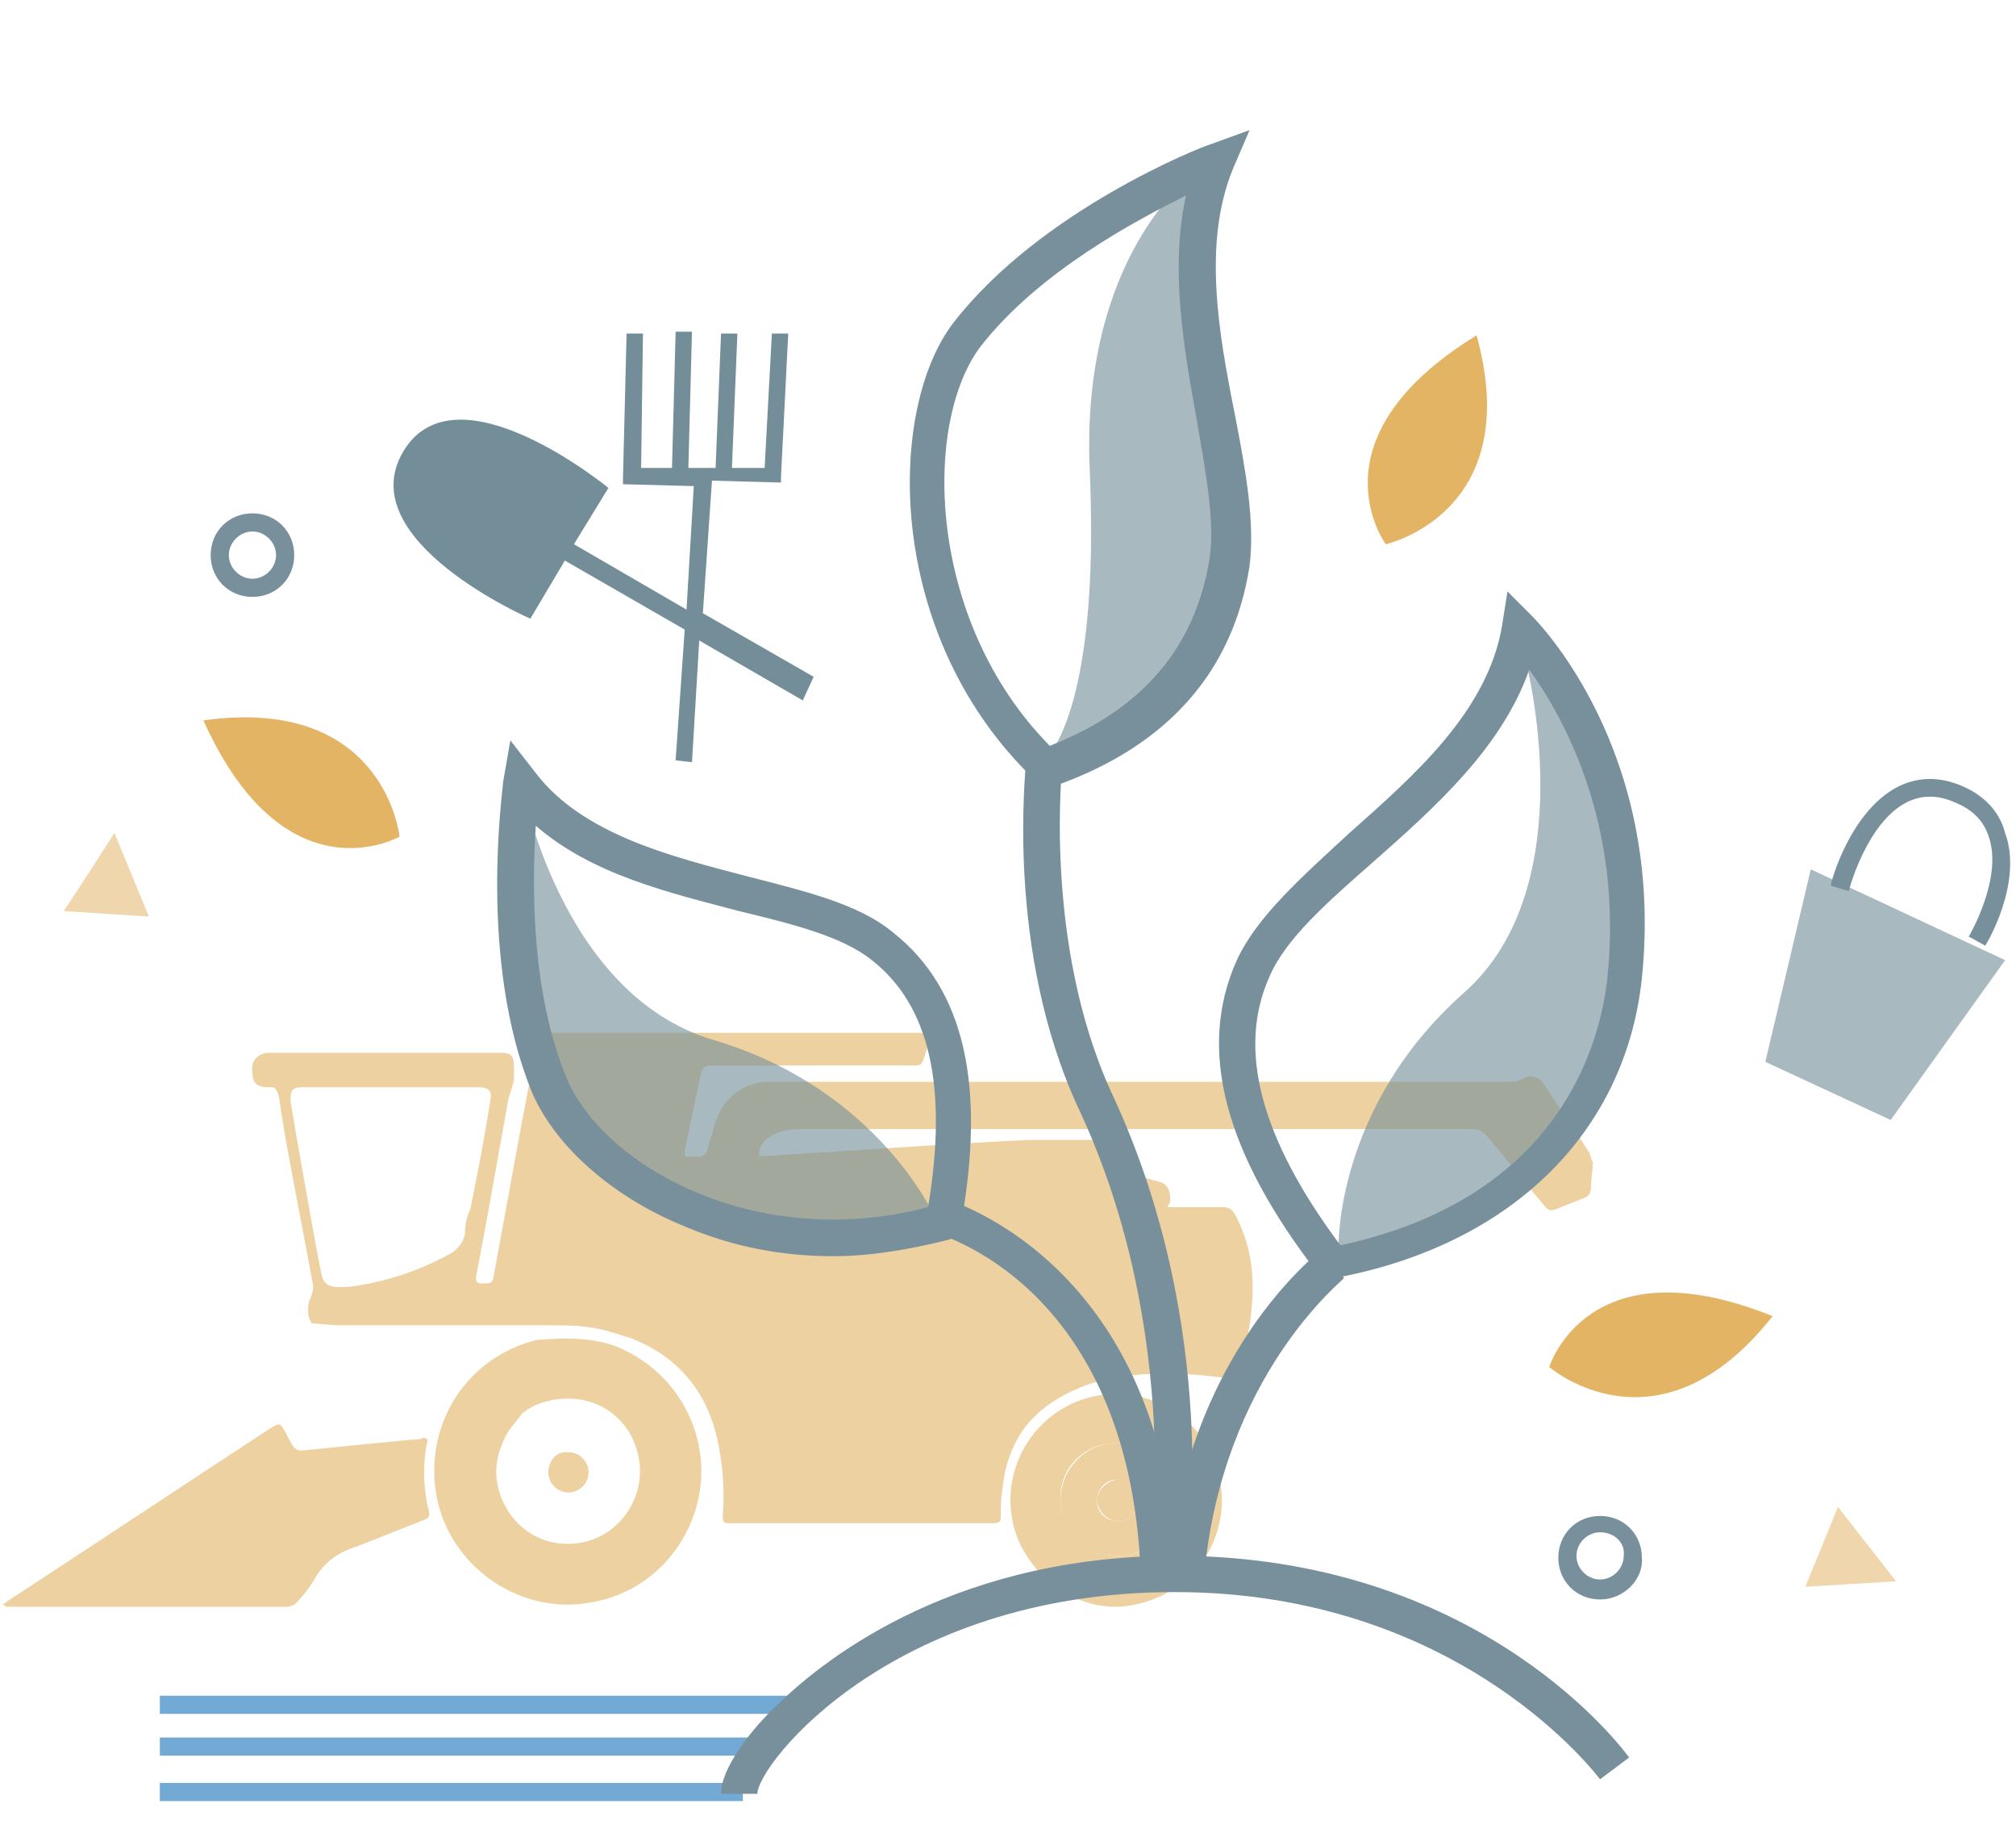 <?xml version="1.0" encoding="UTF-8"?>
<svg width="110px" height="100px" viewBox="0 0 110 100" version="1.1" xmlns="http://www.w3.org/2000/svg" xmlns:xlink="http://www.w3.org/1999/xlink">
    <!-- Generator: Sketch 39 (31667) - http://www.bohemiancoding.com/sketch -->
    <title>agriculture</title>
    <desc>Created with Sketch.</desc>
    <defs></defs>
    <g id="Symbols" stroke="none" stroke-width="1" fill="none" fill-rule="evenodd">
        <g id="agriculture">
            <g id="6" transform="translate(0, 7)">
                <g id="Layer_1">
                    <g id="Group">
                        <g opacity="0.62" transform="translate(0, 48.559)" id="Shape" fill="#E4B465">
                            <g transform="translate(0, 21.802)">
                                <path d="M0.099,10.207 C0.297,10.108 0.396,10.009 0.396,10.009 C5.252,6.838 10.009,3.667 14.865,0.495 C15.261,0.297 15.261,0.297 15.459,0.595 C15.658,0.892 15.757,1.189 15.955,1.486 C16.054,1.685 16.252,1.784 16.45,1.784 C17.441,1.685 18.432,1.586 19.423,1.486 C20.414,1.387 21.505,1.288 22.495,1.189 C22.694,1.189 22.892,1.189 23.09,1.09 C23.288,1.09 23.387,1.189 23.288,1.387 C23.09,2.477 23.09,3.468 23.288,4.559 C23.288,4.757 23.387,4.856 23.387,5.054 C23.486,5.351 23.387,5.45 23.189,5.55 C21.901,6.045 20.712,6.541 19.423,7.036 C18.432,7.333 17.64,7.928 17.144,8.82 C16.847,9.315 16.55,9.712 16.153,10.108 C16.054,10.207 15.856,10.306 15.658,10.306 L0.297,10.306 C0.297,10.207 0.297,10.207 0.099,10.207 L0.099,10.207 Z"></path>
                            </g>
                            <g transform="translate(22.793, 16.847)">
                                <path d="M10.901,1.09 C13.775,2.279 15.658,5.153 15.459,8.324 C15.261,11.495 12.883,14.568 9.216,15.063 C5.351,15.658 1.586,12.883 0.991,9.018 C0.396,5.153 2.775,1.586 6.541,0.694 C7.036,0.694 9.216,0.396 10.901,1.09 L10.901,1.09 Z M4.757,6.045 C4.36,6.838 4.162,7.73 4.36,8.622 C4.757,10.604 6.541,12.09 8.721,11.793 C11,11.495 12.387,9.315 12.09,7.333 C11.793,5.153 9.91,3.568 7.432,3.964 C7.036,4.063 6.342,4.162 5.649,4.757 C5.649,4.856 4.955,5.55 4.757,6.045 L4.757,6.045 Z"></path>
                            </g>
                            <g transform="translate(54.505, 19.82)">
                                <path d="M2.577,10.802 C1.586,9.811 0.892,8.721 0.694,7.333 C0.297,4.658 1.784,2.081 4.261,1.09 C7.73,-0.297 11.595,1.982 12.09,5.55 C12.586,8.721 10.505,11.595 7.333,12.189 C6.342,12.387 5.351,12.288 4.36,11.892 C3.865,11.694 3.468,11.495 2.973,11.198 C3.072,11.198 2.775,10.901 2.577,10.802 L2.577,10.802 Z M9.514,6.441 C9.514,4.658 8.126,3.369 6.342,3.369 C4.658,3.369 3.27,4.757 3.369,6.441 C3.369,8.126 4.757,9.514 6.541,9.514 C8.225,9.514 9.514,8.126 9.514,6.441 L9.514,6.441 Z"></path>
                            </g>
                            <g transform="translate(12.883, 0)">
                                <path d="M73.829,7.333 C73.036,6.045 72.144,4.856 71.351,3.568 C71.054,3.171 70.658,3.072 70.261,3.27 C70.063,3.369 69.865,3.468 69.568,3.468 L29.036,3.468 C27.748,3.468 26.559,4.36 26.162,5.649 C26.063,5.946 25.964,6.342 25.865,6.64 C25.766,6.937 25.766,7.234 25.568,7.432 C25.369,7.631 25.072,7.532 24.775,7.532 C24.477,7.631 24.477,7.532 24.477,7.234 C24.775,5.847 25.072,4.36 25.369,2.973 C25.468,2.676 25.568,2.577 25.865,2.577 L36.568,2.577 C37.459,2.577 37.36,2.676 37.658,1.784 C37.757,1.486 37.856,1.189 38.054,0.793 L37.658,0.793 L16.946,0.793 C16.649,0.793 16.55,0.892 16.45,1.189 C16.153,2.775 15.856,4.261 15.559,5.847 C15.063,8.523 14.568,11.297 14.072,13.973 C13.973,14.468 13.973,14.468 13.378,14.468 C13.18,14.468 13.081,14.369 13.081,14.171 C13.279,13.081 13.477,12.09 13.676,11 C14.072,8.82 14.468,6.541 14.865,4.36 C14.964,4.063 15.063,3.766 15.162,3.369 L15.162,2.676 C15.162,1.982 14.964,1.883 14.369,1.883 L2.18,1.883 L1.685,1.883 C1.09,1.982 0.793,2.378 0.892,2.973 C0.892,3.568 1.189,3.766 1.784,3.766 L1.982,3.766 C2.279,3.766 2.378,4.459 2.378,4.559 C2.676,6.739 3.568,11.099 4.162,14.369 C4.261,14.766 4.162,14.964 4.063,15.261 C3.865,15.559 3.865,16.45 4.162,16.649 C4.162,16.649 5.351,16.748 5.748,16.748 L16.351,16.748 L16.946,16.748 C18.135,16.748 19.324,16.748 20.514,17.144 C20.613,17.144 21.108,17.342 21.505,17.441 C24.081,18.432 25.667,20.315 26.261,22.991 C26.559,24.378 26.658,25.667 26.559,27.054 C26.559,27.55 26.559,27.55 27.054,27.55 L37.261,27.55 L41.324,27.55 C41.622,27.55 41.721,27.45 41.721,27.252 C41.721,26.757 41.721,26.162 41.82,25.667 C41.919,24.477 42.315,23.387 42.91,22.495 C43.901,21.108 45.387,20.315 46.973,19.82 C49.351,19.225 51.631,19.324 54.009,19.622 C54.306,19.622 54.405,19.622 54.505,19.324 C55,18.234 55.297,17.144 55.396,15.955 C55.595,14.072 55.396,12.387 54.505,10.703 C54.306,10.405 54.207,10.306 53.811,10.306 L50.838,10.306 C50.838,10.207 50.838,10.207 50.937,10.108 C51.036,9.712 50.937,9.018 50.342,8.919 C50.045,8.82 49.252,8.622 48.559,8.423 C48.559,8.027 48.162,7.432 47.865,7.135 C47.667,6.937 47.171,6.739 46.775,6.64 L43.306,6.64 C40.432,6.739 28.937,7.532 28.541,7.532 C28.441,6.342 30.027,6.045 30.721,6.045 L48.063,6.045 L51.829,6.045 L52.82,6.045 L55.099,6.045 L67.486,6.045 C67.784,6.045 67.982,6.144 68.18,6.342 C69.27,7.631 70.36,9.018 71.45,10.306 C71.649,10.505 71.748,10.505 72.045,10.405 C72.541,10.207 73.036,10.009 73.532,9.811 C73.829,9.712 73.928,9.514 73.928,9.216 C73.928,8.721 74.027,8.324 74.027,7.829 C73.928,7.73 73.928,7.532 73.829,7.333 L73.829,7.333 Z M12.486,11.793 C12.387,12.189 12.189,12.486 11.793,12.784 C10.207,13.676 8.523,14.27 6.739,14.568 C6.243,14.667 5.946,14.667 5.55,14.667 C5.054,14.667 4.757,14.468 4.658,13.973 C4.36,12.586 3.27,6.342 2.973,4.559 L2.973,4.36 C2.973,3.964 3.072,3.766 3.568,3.766 L8.324,3.766 L13.279,3.766 C13.775,3.766 13.973,3.964 13.874,4.459 C13.577,6.441 13.18,8.423 12.784,10.405 C12.586,10.802 12.486,11.297 12.486,11.793 L12.486,11.793 Z"></path>
                            </g>
                            <g transform="translate(29.73, 22.793)">
                                <path d="M0.198,1.982 C0.198,2.577 0.694,3.072 1.288,3.072 C1.883,3.072 2.378,2.577 2.378,1.982 C2.378,1.387 1.883,0.892 1.288,0.892 C0.694,0.793 0.198,1.288 0.198,1.982 L0.198,1.982 Z"></path>
                            </g>
                            <g transform="translate(57.477, 22.793)">
                                <path d="M6.541,3.468 C6.541,5.153 5.153,6.541 3.568,6.541 C1.784,6.541 0.396,5.252 0.396,3.468 C0.396,1.784 1.784,0.396 3.369,0.396 C5.153,0.396 6.541,1.685 6.541,3.468 L6.541,3.468 Z M4.658,3.468 C4.658,2.874 4.162,2.378 3.468,2.378 C2.874,2.378 2.378,2.874 2.378,3.568 C2.378,4.162 2.874,4.658 3.568,4.658 C4.162,4.559 4.658,4.063 4.658,3.468 L4.658,3.468 Z"></path>
                            </g>
                            <g transform="translate(29.73, 22.793)">
                                <path d="M0.198,1.982 C0.198,1.387 0.694,0.892 1.288,0.892 C1.883,0.892 2.378,1.387 2.378,1.982 C2.378,2.577 1.883,3.072 1.288,3.072 C0.694,3.072 0.198,2.577 0.198,1.982 L0.198,1.982 Z"></path>
                            </g>
                            <g transform="translate(59.459, 24.775)">
                                <path d="M2.676,1.486 C2.676,2.081 2.18,2.577 1.586,2.676 C0.991,2.676 0.495,2.18 0.396,1.586 C0.396,0.991 0.892,0.495 1.486,0.396 C2.081,0.297 2.577,0.892 2.676,1.486 L2.676,1.486 Z"></path>
                            </g>
                        </g>
                        <path d="M64.712,78.784 L62.73,78.486 C62.73,78.387 64.613,65.802 58.865,53.514 C54.802,44.793 55.991,34.883 55.991,34.387 L57.973,34.586 C57.973,34.685 56.883,44.396 60.649,52.622 C66.694,65.505 64.811,78.189 64.712,78.784 L64.712,78.784 Z" id="Shape" fill="#78909C"></path>
                        <path d="M62.234,78.685 C61.541,63.027 51.135,60.252 50.64,60.153 L51.135,58.27 C51.234,58.27 63.423,61.441 64.216,78.586 L62.234,78.685 L62.234,78.685 Z" id="Shape" fill="#78909C"></path>
                        <path d="M65.703,78.982 L63.721,78.784 C64.712,66.892 71.847,61.441 72.144,61.144 L73.333,62.73 C73.333,62.829 66.694,67.982 65.703,78.982 L65.703,78.982 Z" id="Shape" fill="#78909C"></path>
                        <path d="M44.396,29.928 L38.351,26.459 L38.847,19.225 L42.414,19.324 L42.613,19.324 L42.613,19.027 L43.009,11.198 L42.117,11.198 L41.721,18.532 L39.937,18.532 L40.234,11.198 L39.342,11.198 L39.045,18.532 L37.559,18.532 L37.757,11.099 L36.865,11.099 L36.667,18.532 L34.982,18.532 L35.081,11.198 L34.189,11.198 L33.991,19.126 L33.991,19.423 L34.09,19.423 L37.856,19.523 L37.459,26.261 L31.315,22.694 L33.198,19.622 C33.198,19.622 24.874,12.784 22,17.64 C19.126,22.495 28.937,26.757 28.937,26.757 L30.82,23.586 L37.36,27.351 L36.865,34.486 L37.757,34.586 L38.153,27.946 L43.802,31.216 L44.396,29.928 L44.396,29.928 Z" id="Shape" fill="#738E98"></path>
                        <path d="M84.532,67.586 C84.532,67.586 86.613,60.748 96.721,64.811 C90.477,72.739 84.532,67.586 84.532,67.586 L84.532,67.586 Z" id="Shape" fill="#E4B465"></path>
                        <path d="M75.613,22.694 C75.613,22.694 71.351,16.946 80.568,11.297 C83.243,21.009 75.613,22.694 75.613,22.694 L75.613,22.694 Z" id="Shape" fill="#E4B465"></path>
                        <path d="M21.802,38.649 C21.802,38.649 15.559,42.216 11.099,32.306 C21.009,30.919 21.802,38.649 21.802,38.649 L21.802,38.649 Z" id="Shape" fill="#E4B465"></path>
                        <g opacity="0.62" transform="translate(56.486, 1.982)" id="Shape" fill="#738E98">
                            <path d="M8.523,0.595 C8.523,0.595 2.477,5.054 2.973,16.649 C3.568,30.126 0.495,32.505 0.495,32.505 C0.495,32.505 10.306,30.027 10.802,21.108 C11,17.441 10.108,13.477 9.514,10.009 C8.82,4.955 8.324,0.892 8.523,0.595 L8.523,0.595 Z"></path>
                        </g>
                        <g opacity="0.62" transform="translate(72.342, 28.739)" id="Shape" fill="#738E98">
                            <path d="M10.901,0.297 C10.901,0.297 14.171,12.586 7.532,18.432 C0.495,24.676 0.694,32.306 0.694,32.306 C0.694,32.306 12.586,30.622 15.162,22.099 C18.829,9.414 11.793,1.784 10.901,0.297 L10.901,0.297 Z"></path>
                        </g>
                        <g opacity="0.62" transform="translate(27.748, 35.676)" id="Shape" fill="#738E98">
                            <path d="M0.694,0 C0.694,0 2.775,11.595 11.198,14.072 C20.216,16.748 23.288,23.784 23.288,23.784 C23.288,23.784 11.297,27.748 5.45,21.009 C-2.081,12.09 0.495,1.784 0.694,0 L0.694,0 Z"></path>
                        </g>
                        <path d="M56.883,35.973 L56.486,35.577 C48.261,27.748 48.36,15.36 52.027,10.604 C56.784,4.459 65.604,0.991 66,0.892 L68.18,0.099 L67.288,2.18 C65.604,6.243 66.495,11.198 67.387,15.658 C67.982,18.73 68.477,21.505 68.18,23.883 C67.288,29.631 63.721,33.694 57.577,35.874 L56.883,35.973 L56.883,35.973 Z M64.712,3.667 C61.937,5.054 56.685,7.829 53.514,11.892 C50.342,16.054 50.541,26.856 57.279,33.694 C62.333,31.712 65.207,28.342 66,23.486 C66.297,21.505 65.802,18.829 65.306,15.955 C64.613,12.09 63.82,7.73 64.712,3.667 L64.712,3.667 Z" id="Shape" fill="#78909C"></path>
                        <path d="M45.486,61.541 C42.712,61.541 40.036,61.045 37.459,59.955 C33.495,58.369 30.324,55.595 29.036,52.622 C26.063,45.387 27.45,36.072 27.45,35.676 L27.847,33.396 L29.234,35.18 C31.811,38.55 36.667,39.739 40.829,40.829 C43.901,41.622 46.874,42.315 48.757,43.901 C52.622,46.973 53.811,52.225 52.423,59.856 L52.324,60.45 L51.73,60.649 C49.748,61.144 47.568,61.541 45.486,61.541 L45.486,61.541 Z M29.234,38.054 C29.036,41.126 28.937,47.072 30.919,51.829 C32.901,56.586 41.225,61.342 50.64,58.865 C51.73,52.324 50.739,47.865 47.568,45.387 C45.982,44.099 43.207,43.405 40.333,42.712 C36.568,41.721 32.306,40.73 29.234,38.054 L29.234,38.054 Z" id="Shape" fill="#78909C"></path>
                        <path d="M72.342,63.027 L71.946,62.532 C66.793,55.892 65.306,50.243 67.486,45.387 C68.577,43.009 71.054,40.829 73.631,38.45 C77.198,35.279 81.162,31.811 81.955,27.153 L82.252,25.27 L83.541,26.559 C83.838,26.856 90.874,33.892 89.586,46.378 C88.694,54.802 82.45,60.946 72.838,62.73 L72.342,63.027 L72.342,63.027 Z M83.441,29.532 C81.955,33.793 78.288,37.063 74.919,40.036 C72.441,42.216 70.162,44.198 69.27,46.279 C67.486,50.243 68.775,55.099 73.135,60.946 C85.126,58.369 87.306,49.946 87.703,46.378 C88.595,37.856 85.225,32.009 83.441,29.532 L83.441,29.532 Z" id="Shape" fill="#78909C"></path>
                        <g opacity="0.62" transform="translate(7.928, 85.225)" id="Rectangle-path" fill="#1C75BC">
                            <g>
                                <rect x="0.793" y="0.297" width="34.288" height="0.991"></rect>
                            </g>
                        </g>
                        <g opacity="0.62" transform="translate(7.928, 87.207)" id="Rectangle-path" fill="#1C75BC">
                            <g>
                                <rect x="0.793" y="0.595" width="33" height="0.991"></rect>
                            </g>
                        </g>
                        <g opacity="0.62" transform="translate(7.928, 90.18)" id="Rectangle-path" fill="#1C75BC">
                            <g>
                                <rect x="0.793" y="0.099" width="31.811" height="0.991"></rect>
                            </g>
                        </g>
                        <path d="M41.324,90.874 L39.342,90.874 C39.342,89.486 40.928,87.405 42.514,85.919 C45.09,83.441 52.324,77.694 64.811,77.892 C81.063,78.189 88.595,88.495 88.892,88.892 L87.306,90.081 C87.207,89.982 79.973,80.171 64.811,79.874 C48.856,79.577 41.324,89.288 41.324,90.874 L41.324,90.874 Z" id="Shape" fill="#78909C"></path>
                        <g opacity="0.62" transform="translate(96.126, 39.64)" id="Shape" fill="#738E98">
                            <polygon points="2.676 0.793 0.198 11.297 7.036 14.468 13.279 5.748"></polygon>
                        </g>
                        <path d="M108.315,44.595 L107.423,44.099 C107.423,44.099 109.306,40.928 108.514,38.649 C108.216,37.757 107.622,37.162 106.631,36.766 C105.739,36.369 104.847,36.369 104.054,36.766 C101.874,37.856 100.883,41.523 100.883,41.622 L99.892,41.324 C99.892,41.126 100.982,37.162 103.658,35.874 C104.748,35.378 105.838,35.378 107.027,35.874 C108.216,36.369 109.108,37.261 109.405,38.45 C110.396,41.126 108.414,44.495 108.315,44.595 L108.315,44.595 Z" id="Shape" fill="#78909C"></path>
                        <path d="M87.306,80.27 C86.018,80.27 85.027,79.279 85.027,77.991 C85.027,76.703 86.018,75.712 87.306,75.712 C88.595,75.712 89.586,76.703 89.586,77.991 C89.685,79.18 88.595,80.27 87.306,80.27 L87.306,80.27 Z M87.306,76.604 C86.613,76.604 86.018,77.198 86.018,77.892 C86.018,78.586 86.613,79.18 87.306,79.18 C88,79.18 88.595,78.586 88.595,77.892 C88.694,77.198 88.099,76.604 87.306,76.604 L87.306,76.604 Z" id="Shape" fill="#78909C"></path>
                        <path d="M13.775,25.568 C12.486,25.568 11.495,24.577 11.495,23.288 C11.495,22 12.486,21.009 13.775,21.009 C15.063,21.009 16.054,22 16.054,23.288 C16.054,24.577 15.063,25.568 13.775,25.568 L13.775,25.568 Z M13.775,22 C13.081,22 12.486,22.595 12.486,23.288 C12.486,23.982 13.081,24.577 13.775,24.577 C14.468,24.577 15.063,23.982 15.063,23.288 C15.063,22.595 14.468,22 13.775,22 L13.775,22 Z" id="Shape" fill="#78909C"></path>
                        <g opacity="0.54" transform="translate(2.973, 37.658)" id="Shape" fill="#E4B465">
                            <path d="M0.495,5.054 C0.793,4.658 3.27,0.793 3.27,0.793 L5.153,5.351 L0.495,5.054 L0.495,5.054 Z"></path>
                        </g>
                        <g opacity="0.54" transform="translate(98.108, 74.324)" id="Shape" fill="#E4B465">
                            <path d="M2.18,0.892 C2.477,1.288 5.351,4.955 5.351,4.955 L0.396,5.252 L2.18,0.892 L2.18,0.892 Z"></path>
                        </g>
                    </g>
                </g>
            </g>
        </g>
    </g>
</svg>